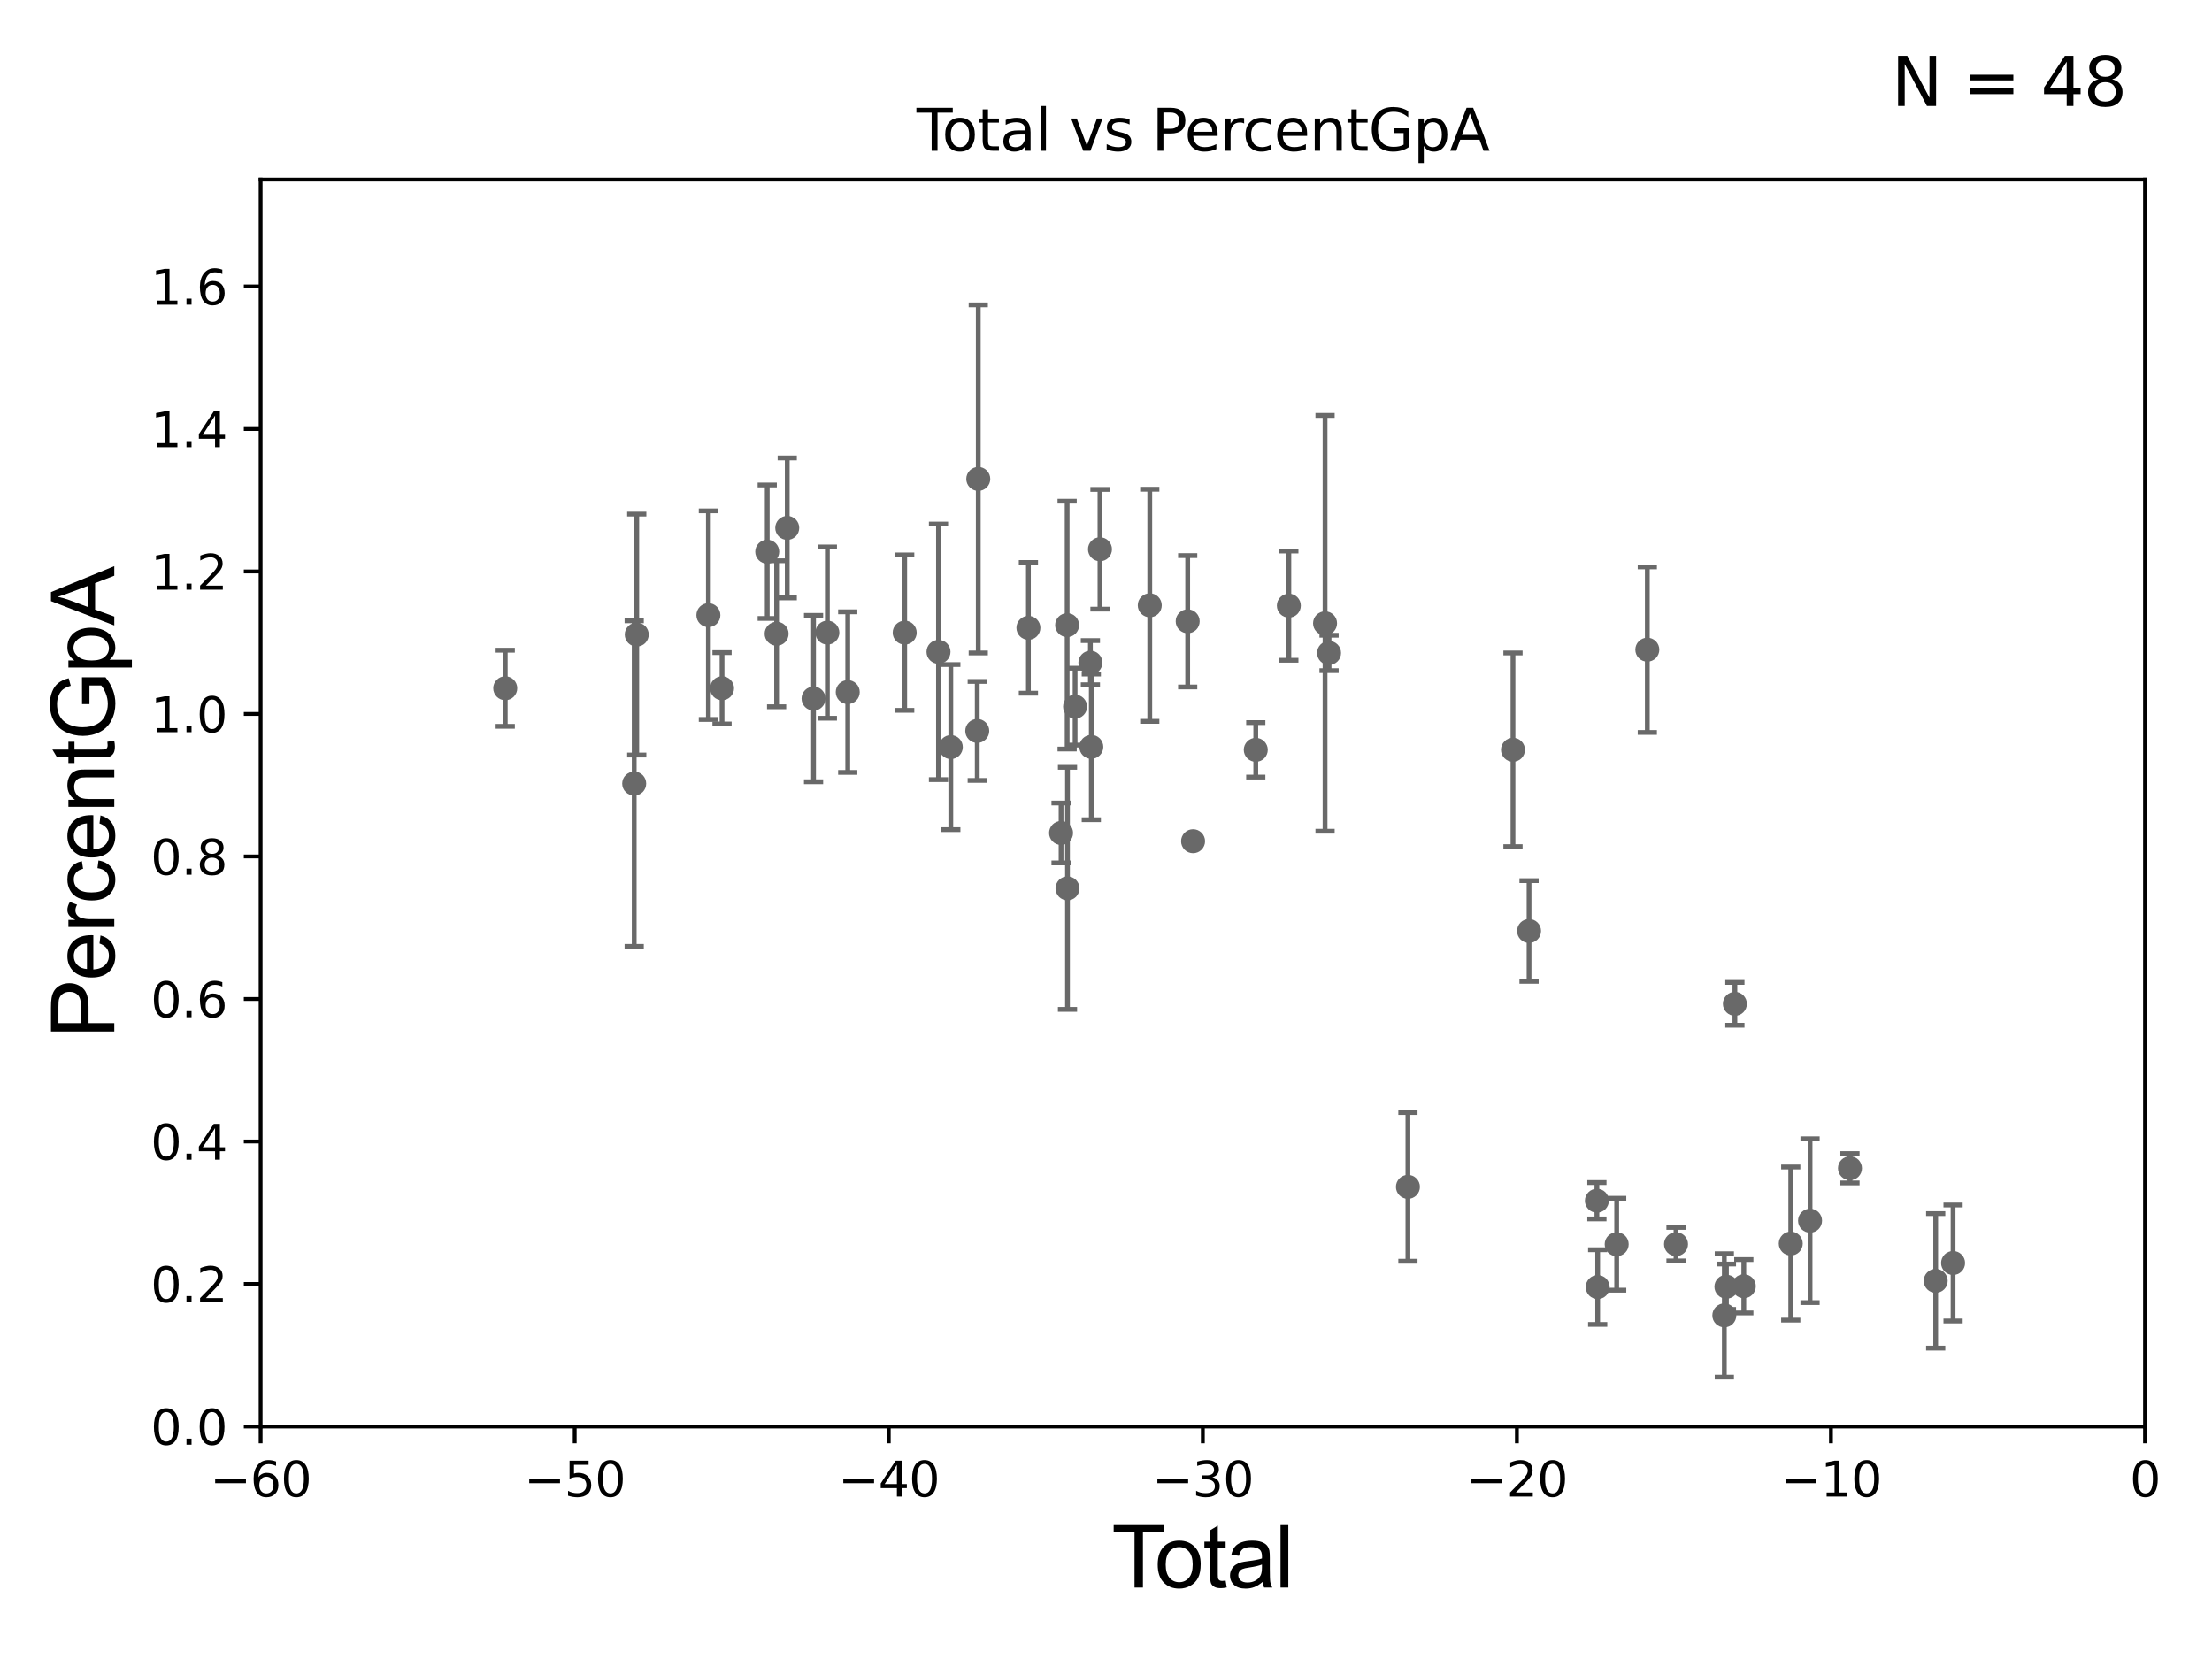 <?xml version="1.0" encoding="utf-8" standalone="no"?>
<!DOCTYPE svg PUBLIC "-//W3C//DTD SVG 1.1//EN"
  "http://www.w3.org/Graphics/SVG/1.1/DTD/svg11.dtd">
<svg xmlns:xlink="http://www.w3.org/1999/xlink" width="460.8pt" height="345.6pt" viewBox="0 0 460.8 345.6" xmlns="http://www.w3.org/2000/svg" version="1.1">
 <defs>
  <style type="text/css">*{stroke-linejoin: round; stroke-linecap: butt}</style>
 </defs>
 <g id="figure_1">
  <g id="patch_1">
   <path d="M 0 345.6 
L 460.8 345.6 
L 460.8 0 
L 0 0 
z
" style="fill: #ffffff"/>
  </g>
  <g id="axes_1">
   <g id="patch_2">
    <path d="M 54.29 297.16 
L 446.85 297.16 
L 446.85 37.411 
L 54.29 37.411 
z
" style="fill: #ffffff"/>
   </g>
   <g id="PathCollection_1">
    <defs>
     <path id="m95d13bc544" d="M 0 1.118 
C 0.297 1.118 0.581 1 0.791 0.791 
C 1 0.581 1.118 0.297 1.118 0 
C 1.118 -0.297 1 -0.581 0.791 -0.791 
C 0.581 -1 0.297 -1.118 0 -1.118 
C -0.297 -1.118 -0.581 -1 -0.791 -0.791 
C -1 -0.581 -1.118 -0.297 -1.118 0 
C -1.118 0.297 -1 0.581 -0.791 0.791 
C -0.581 1 -0.297 1.118 0 1.118 
z
" style="stroke: #696969"/>
    </defs>
    <g clip-path="url(#pd57f5a148b)">
     <use xlink:href="#m95d13bc544" x="105.248" y="143.379" style="fill: #696969; stroke: #696969"/>
     <use xlink:href="#m95d13bc544" x="248.537" y="175.238" style="fill: #696969; stroke: #696969"/>
     <use xlink:href="#m95d13bc544" x="261.6" y="156.205" style="fill: #696969; stroke: #696969"/>
     <use xlink:href="#m95d13bc544" x="268.489" y="126.165" style="fill: #696969; stroke: #696969"/>
     <use xlink:href="#m95d13bc544" x="276.033" y="129.845" style="fill: #696969; stroke: #696969"/>
     <use xlink:href="#m95d13bc544" x="276.868" y="136.023" style="fill: #696969; stroke: #696969"/>
     <use xlink:href="#m95d13bc544" x="293.296" y="247.249" style="fill: #696969; stroke: #696969"/>
     <use xlink:href="#m95d13bc544" x="315.183" y="156.194" style="fill: #696969; stroke: #696969"/>
     <use xlink:href="#m95d13bc544" x="318.53" y="193.938" style="fill: #696969; stroke: #696969"/>
     <use xlink:href="#m95d13bc544" x="332.664" y="250.135" style="fill: #696969; stroke: #696969"/>
     <use xlink:href="#m95d13bc544" x="247.416" y="129.427" style="fill: #696969; stroke: #696969"/>
     <use xlink:href="#m95d13bc544" x="332.826" y="268.127" style="fill: #696969; stroke: #696969"/>
     <use xlink:href="#m95d13bc544" x="343.166" y="135.341" style="fill: #696969; stroke: #696969"/>
     <use xlink:href="#m95d13bc544" x="349.144" y="259.187" style="fill: #696969; stroke: #696969"/>
     <use xlink:href="#m95d13bc544" x="359.21" y="274.025" style="fill: #696969; stroke: #696969"/>
     <use xlink:href="#m95d13bc544" x="359.647" y="268.053" style="fill: #696969; stroke: #696969"/>
     <use xlink:href="#m95d13bc544" x="361.409" y="209.115" style="fill: #696969; stroke: #696969"/>
     <use xlink:href="#m95d13bc544" x="363.269" y="267.951" style="fill: #696969; stroke: #696969"/>
     <use xlink:href="#m95d13bc544" x="373.048" y="259.058" style="fill: #696969; stroke: #696969"/>
     <use xlink:href="#m95d13bc544" x="377.068" y="254.293" style="fill: #696969; stroke: #696969"/>
     <use xlink:href="#m95d13bc544" x="385.383" y="243.366" style="fill: #696969; stroke: #696969"/>
     <use xlink:href="#m95d13bc544" x="336.786" y="259.199" style="fill: #696969; stroke: #696969"/>
     <use xlink:href="#m95d13bc544" x="239.517" y="126.093" style="fill: #696969; stroke: #696969"/>
     <use xlink:href="#m95d13bc544" x="229.144" y="114.422" style="fill: #696969; stroke: #696969"/>
     <use xlink:href="#m95d13bc544" x="227.34" y="155.588" style="fill: #696969; stroke: #696969"/>
     <use xlink:href="#m95d13bc544" x="132.114" y="163.235" style="fill: #696969; stroke: #696969"/>
     <use xlink:href="#m95d13bc544" x="132.646" y="132.192" style="fill: #696969; stroke: #696969"/>
     <use xlink:href="#m95d13bc544" x="147.57" y="128.148" style="fill: #696969; stroke: #696969"/>
     <use xlink:href="#m95d13bc544" x="150.414" y="143.381" style="fill: #696969; stroke: #696969"/>
     <use xlink:href="#m95d13bc544" x="159.828" y="114.931" style="fill: #696969; stroke: #696969"/>
     <use xlink:href="#m95d13bc544" x="161.782" y="132.023" style="fill: #696969; stroke: #696969"/>
     <use xlink:href="#m95d13bc544" x="163.995" y="109.972" style="fill: #696969; stroke: #696969"/>
     <use xlink:href="#m95d13bc544" x="169.478" y="145.526" style="fill: #696969; stroke: #696969"/>
     <use xlink:href="#m95d13bc544" x="172.356" y="131.784" style="fill: #696969; stroke: #696969"/>
     <use xlink:href="#m95d13bc544" x="176.599" y="144.177" style="fill: #696969; stroke: #696969"/>
     <use xlink:href="#m95d13bc544" x="188.465" y="131.79" style="fill: #696969; stroke: #696969"/>
     <use xlink:href="#m95d13bc544" x="195.506" y="135.793" style="fill: #696969; stroke: #696969"/>
     <use xlink:href="#m95d13bc544" x="198.07" y="155.633" style="fill: #696969; stroke: #696969"/>
     <use xlink:href="#m95d13bc544" x="203.577" y="152.266" style="fill: #696969; stroke: #696969"/>
     <use xlink:href="#m95d13bc544" x="203.79" y="99.765" style="fill: #696969; stroke: #696969"/>
     <use xlink:href="#m95d13bc544" x="214.237" y="130.79" style="fill: #696969; stroke: #696969"/>
     <use xlink:href="#m95d13bc544" x="221.04" y="173.521" style="fill: #696969; stroke: #696969"/>
     <use xlink:href="#m95d13bc544" x="222.304" y="130.224" style="fill: #696969; stroke: #696969"/>
     <use xlink:href="#m95d13bc544" x="222.379" y="185.062" style="fill: #696969; stroke: #696969"/>
     <use xlink:href="#m95d13bc544" x="223.959" y="147.21" style="fill: #696969; stroke: #696969"/>
     <use xlink:href="#m95d13bc544" x="227.151" y="138.048" style="fill: #696969; stroke: #696969"/>
     <use xlink:href="#m95d13bc544" x="403.242" y="266.829" style="fill: #696969; stroke: #696969"/>
     <use xlink:href="#m95d13bc544" x="406.862" y="263.108" style="fill: #696969; stroke: #696969"/>
    </g>
   </g>
   <g id="matplotlib.axis_1">
    <g id="xtick_1">
     <g id="line2d_1">
      <defs>
       <path id="m1e18b6e884" d="M 0 0 
L 0 3.5 
" style="stroke: #000000; stroke-width: 0.8"/>
      </defs>
      <g>
       <use xlink:href="#m1e18b6e884" x="54.29" y="297.16" style="stroke: #000000; stroke-width: 0.8"/>
      </g>
     </g>
     <g id="text_1">
      <!-- −60 -->
      <g transform="translate(43.738 311.758)scale(0.1 -0.1)">
       <defs>
        <path id="DejaVuSans-2212" d="M 678 2272 
L 4684 2272 
L 4684 1741 
L 678 1741 
L 678 2272 
z
" transform="scale(0.016)"/>
        <path id="DejaVuSans-36" d="M 2113 2584 
Q 1688 2584 1439 2293 
Q 1191 2003 1191 1497 
Q 1191 994 1439 701 
Q 1688 409 2113 409 
Q 2538 409 2786 701 
Q 3034 994 3034 1497 
Q 3034 2003 2786 2293 
Q 2538 2584 2113 2584 
z
M 3366 4563 
L 3366 3988 
Q 3128 4100 2886 4159 
Q 2644 4219 2406 4219 
Q 1781 4219 1451 3797 
Q 1122 3375 1075 2522 
Q 1259 2794 1537 2939 
Q 1816 3084 2150 3084 
Q 2853 3084 3261 2657 
Q 3669 2231 3669 1497 
Q 3669 778 3244 343 
Q 2819 -91 2113 -91 
Q 1303 -91 875 529 
Q 447 1150 447 2328 
Q 447 3434 972 4092 
Q 1497 4750 2381 4750 
Q 2619 4750 2861 4703 
Q 3103 4656 3366 4563 
z
" transform="scale(0.016)"/>
        <path id="DejaVuSans-30" d="M 2034 4250 
Q 1547 4250 1301 3770 
Q 1056 3291 1056 2328 
Q 1056 1369 1301 889 
Q 1547 409 2034 409 
Q 2525 409 2770 889 
Q 3016 1369 3016 2328 
Q 3016 3291 2770 3770 
Q 2525 4250 2034 4250 
z
M 2034 4750 
Q 2819 4750 3233 4129 
Q 3647 3509 3647 2328 
Q 3647 1150 3233 529 
Q 2819 -91 2034 -91 
Q 1250 -91 836 529 
Q 422 1150 422 2328 
Q 422 3509 836 4129 
Q 1250 4750 2034 4750 
z
" transform="scale(0.016)"/>
       </defs>
       <use xlink:href="#DejaVuSans-2212"/>
       <use xlink:href="#DejaVuSans-36" x="83.789"/>
       <use xlink:href="#DejaVuSans-30" x="147.412"/>
      </g>
     </g>
    </g>
    <g id="xtick_2">
     <g id="line2d_2">
      <g>
       <use xlink:href="#m1e18b6e884" x="119.717" y="297.16" style="stroke: #000000; stroke-width: 0.8"/>
      </g>
     </g>
     <g id="text_2">
      <!-- −50 -->
      <g transform="translate(109.164 311.758)scale(0.1 -0.1)">
       <defs>
        <path id="DejaVuSans-35" d="M 691 4666 
L 3169 4666 
L 3169 4134 
L 1269 4134 
L 1269 2991 
Q 1406 3038 1543 3061 
Q 1681 3084 1819 3084 
Q 2600 3084 3056 2656 
Q 3513 2228 3513 1497 
Q 3513 744 3044 326 
Q 2575 -91 1722 -91 
Q 1428 -91 1123 -41 
Q 819 9 494 109 
L 494 744 
Q 775 591 1075 516 
Q 1375 441 1709 441 
Q 2250 441 2565 725 
Q 2881 1009 2881 1497 
Q 2881 1984 2565 2268 
Q 2250 2553 1709 2553 
Q 1456 2553 1204 2497 
Q 953 2441 691 2322 
L 691 4666 
z
" transform="scale(0.016)"/>
       </defs>
       <use xlink:href="#DejaVuSans-2212"/>
       <use xlink:href="#DejaVuSans-35" x="83.789"/>
       <use xlink:href="#DejaVuSans-30" x="147.412"/>
      </g>
     </g>
    </g>
    <g id="xtick_3">
     <g id="line2d_3">
      <g>
       <use xlink:href="#m1e18b6e884" x="185.143" y="297.16" style="stroke: #000000; stroke-width: 0.8"/>
      </g>
     </g>
     <g id="text_3">
      <!-- −40 -->
      <g transform="translate(174.591 311.758)scale(0.1 -0.1)">
       <defs>
        <path id="DejaVuSans-34" d="M 2419 4116 
L 825 1625 
L 2419 1625 
L 2419 4116 
z
M 2253 4666 
L 3047 4666 
L 3047 1625 
L 3713 1625 
L 3713 1100 
L 3047 1100 
L 3047 0 
L 2419 0 
L 2419 1100 
L 313 1100 
L 313 1709 
L 2253 4666 
z
" transform="scale(0.016)"/>
       </defs>
       <use xlink:href="#DejaVuSans-2212"/>
       <use xlink:href="#DejaVuSans-34" x="83.789"/>
       <use xlink:href="#DejaVuSans-30" x="147.412"/>
      </g>
     </g>
    </g>
    <g id="xtick_4">
     <g id="line2d_4">
      <g>
       <use xlink:href="#m1e18b6e884" x="250.57" y="297.16" style="stroke: #000000; stroke-width: 0.8"/>
      </g>
     </g>
     <g id="text_4">
      <!-- −30 -->
      <g transform="translate(240.018 311.758)scale(0.1 -0.1)">
       <defs>
        <path id="DejaVuSans-33" d="M 2597 2516 
Q 3050 2419 3304 2112 
Q 3559 1806 3559 1356 
Q 3559 666 3084 287 
Q 2609 -91 1734 -91 
Q 1441 -91 1130 -33 
Q 819 25 488 141 
L 488 750 
Q 750 597 1062 519 
Q 1375 441 1716 441 
Q 2309 441 2620 675 
Q 2931 909 2931 1356 
Q 2931 1769 2642 2001 
Q 2353 2234 1838 2234 
L 1294 2234 
L 1294 2753 
L 1863 2753 
Q 2328 2753 2575 2939 
Q 2822 3125 2822 3475 
Q 2822 3834 2567 4026 
Q 2313 4219 1838 4219 
Q 1578 4219 1281 4162 
Q 984 4106 628 3988 
L 628 4550 
Q 988 4650 1302 4700 
Q 1616 4750 1894 4750 
Q 2613 4750 3031 4423 
Q 3450 4097 3450 3541 
Q 3450 3153 3228 2886 
Q 3006 2619 2597 2516 
z
" transform="scale(0.016)"/>
       </defs>
       <use xlink:href="#DejaVuSans-2212"/>
       <use xlink:href="#DejaVuSans-33" x="83.789"/>
       <use xlink:href="#DejaVuSans-30" x="147.412"/>
      </g>
     </g>
    </g>
    <g id="xtick_5">
     <g id="line2d_5">
      <g>
       <use xlink:href="#m1e18b6e884" x="315.997" y="297.16" style="stroke: #000000; stroke-width: 0.8"/>
      </g>
     </g>
     <g id="text_5">
      <!-- −20 -->
      <g transform="translate(305.444 311.758)scale(0.1 -0.1)">
       <defs>
        <path id="DejaVuSans-32" d="M 1228 531 
L 3431 531 
L 3431 0 
L 469 0 
L 469 531 
Q 828 903 1448 1529 
Q 2069 2156 2228 2338 
Q 2531 2678 2651 2914 
Q 2772 3150 2772 3378 
Q 2772 3750 2511 3984 
Q 2250 4219 1831 4219 
Q 1534 4219 1204 4116 
Q 875 4013 500 3803 
L 500 4441 
Q 881 4594 1212 4672 
Q 1544 4750 1819 4750 
Q 2544 4750 2975 4387 
Q 3406 4025 3406 3419 
Q 3406 3131 3298 2873 
Q 3191 2616 2906 2266 
Q 2828 2175 2409 1742 
Q 1991 1309 1228 531 
z
" transform="scale(0.016)"/>
       </defs>
       <use xlink:href="#DejaVuSans-2212"/>
       <use xlink:href="#DejaVuSans-32" x="83.789"/>
       <use xlink:href="#DejaVuSans-30" x="147.412"/>
      </g>
     </g>
    </g>
    <g id="xtick_6">
     <g id="line2d_6">
      <g>
       <use xlink:href="#m1e18b6e884" x="381.423" y="297.16" style="stroke: #000000; stroke-width: 0.8"/>
      </g>
     </g>
     <g id="text_6">
      <!-- −10 -->
      <g transform="translate(370.871 311.758)scale(0.1 -0.1)">
       <defs>
        <path id="DejaVuSans-31" d="M 794 531 
L 1825 531 
L 1825 4091 
L 703 3866 
L 703 4441 
L 1819 4666 
L 2450 4666 
L 2450 531 
L 3481 531 
L 3481 0 
L 794 0 
L 794 531 
z
" transform="scale(0.016)"/>
       </defs>
       <use xlink:href="#DejaVuSans-2212"/>
       <use xlink:href="#DejaVuSans-31" x="83.789"/>
       <use xlink:href="#DejaVuSans-30" x="147.412"/>
      </g>
     </g>
    </g>
    <g id="xtick_7">
     <g id="line2d_7">
      <g>
       <use xlink:href="#m1e18b6e884" x="446.85" y="297.16" style="stroke: #000000; stroke-width: 0.8"/>
      </g>
     </g>
     <g id="text_7">
      <!-- 0 -->
      <g transform="translate(443.669 311.758)scale(0.1 -0.1)">
       <use xlink:href="#DejaVuSans-30"/>
      </g>
     </g>
    </g>
    <g id="text_8">
     <!-- Total -->
     <g transform="translate(231.565 330.722)scale(0.18 -0.18)">
      <defs>
       <path id="ArialMT-54" d="M 1659 0 
L 1659 4041 
L 150 4041 
L 150 4581 
L 3781 4581 
L 3781 4041 
L 2266 4041 
L 2266 0 
L 1659 0 
z
" transform="scale(0.016)"/>
       <path id="ArialMT-6f" d="M 213 1659 
Q 213 2581 725 3025 
Q 1153 3394 1769 3394 
Q 2453 3394 2887 2945 
Q 3322 2497 3322 1706 
Q 3322 1066 3130 698 
Q 2938 331 2570 128 
Q 2203 -75 1769 -75 
Q 1072 -75 642 372 
Q 213 819 213 1659 
z
M 791 1659 
Q 791 1022 1069 705 
Q 1347 388 1769 388 
Q 2188 388 2466 706 
Q 2744 1025 2744 1678 
Q 2744 2294 2464 2611 
Q 2184 2928 1769 2928 
Q 1347 2928 1069 2612 
Q 791 2297 791 1659 
z
" transform="scale(0.016)"/>
       <path id="ArialMT-74" d="M 1650 503 
L 1731 6 
Q 1494 -44 1306 -44 
Q 1000 -44 831 53 
Q 663 150 594 308 
Q 525 466 525 972 
L 525 2881 
L 113 2881 
L 113 3319 
L 525 3319 
L 525 4141 
L 1084 4478 
L 1084 3319 
L 1650 3319 
L 1650 2881 
L 1084 2881 
L 1084 941 
Q 1084 700 1114 631 
Q 1144 563 1211 522 
Q 1278 481 1403 481 
Q 1497 481 1650 503 
z
" transform="scale(0.016)"/>
       <path id="ArialMT-61" d="M 2588 409 
Q 2275 144 1986 34 
Q 1697 -75 1366 -75 
Q 819 -75 525 192 
Q 231 459 231 875 
Q 231 1119 342 1320 
Q 453 1522 633 1644 
Q 813 1766 1038 1828 
Q 1203 1872 1538 1913 
Q 2219 1994 2541 2106 
Q 2544 2222 2544 2253 
Q 2544 2597 2384 2738 
Q 2169 2928 1744 2928 
Q 1347 2928 1158 2789 
Q 969 2650 878 2297 
L 328 2372 
Q 403 2725 575 2942 
Q 747 3159 1072 3276 
Q 1397 3394 1825 3394 
Q 2250 3394 2515 3294 
Q 2781 3194 2906 3042 
Q 3031 2891 3081 2659 
Q 3109 2516 3109 2141 
L 3109 1391 
Q 3109 606 3145 398 
Q 3181 191 3288 0 
L 2700 0 
Q 2613 175 2588 409 
z
M 2541 1666 
Q 2234 1541 1622 1453 
Q 1275 1403 1131 1340 
Q 988 1278 909 1158 
Q 831 1038 831 891 
Q 831 666 1001 516 
Q 1172 366 1500 366 
Q 1825 366 2078 508 
Q 2331 650 2450 897 
Q 2541 1088 2541 1459 
L 2541 1666 
z
" transform="scale(0.016)"/>
       <path id="ArialMT-6c" d="M 409 0 
L 409 4581 
L 972 4581 
L 972 0 
L 409 0 
z
" transform="scale(0.016)"/>
      </defs>
      <use xlink:href="#ArialMT-54"/>
      <use xlink:href="#ArialMT-6f" x="49.959"/>
      <use xlink:href="#ArialMT-74" x="105.574"/>
      <use xlink:href="#ArialMT-61" x="133.357"/>
      <use xlink:href="#ArialMT-6c" x="188.973"/>
     </g>
    </g>
   </g>
   <g id="matplotlib.axis_2">
    <g id="ytick_1">
     <g id="line2d_8">
      <defs>
       <path id="m4c4ffa215e" d="M 0 0 
L -3.5 0 
" style="stroke: #000000; stroke-width: 0.8"/>
      </defs>
      <g>
       <use xlink:href="#m4c4ffa215e" x="54.29" y="297.16" style="stroke: #000000; stroke-width: 0.8"/>
      </g>
     </g>
     <g id="text_9">
      <!-- 0.0 -->
      <g transform="translate(31.387 300.959)scale(0.1 -0.1)">
       <defs>
        <path id="DejaVuSans-2e" d="M 684 794 
L 1344 794 
L 1344 0 
L 684 0 
L 684 794 
z
" transform="scale(0.016)"/>
       </defs>
       <use xlink:href="#DejaVuSans-30"/>
       <use xlink:href="#DejaVuSans-2e" x="63.623"/>
       <use xlink:href="#DejaVuSans-30" x="95.41"/>
      </g>
     </g>
    </g>
    <g id="ytick_2">
     <g id="line2d_9">
      <g>
       <use xlink:href="#m4c4ffa215e" x="54.29" y="267.474" style="stroke: #000000; stroke-width: 0.8"/>
      </g>
     </g>
     <g id="text_10">
      <!-- 0.2 -->
      <g transform="translate(31.387 271.274)scale(0.1 -0.1)">
       <use xlink:href="#DejaVuSans-30"/>
       <use xlink:href="#DejaVuSans-2e" x="63.623"/>
       <use xlink:href="#DejaVuSans-32" x="95.41"/>
      </g>
     </g>
    </g>
    <g id="ytick_3">
     <g id="line2d_10">
      <g>
       <use xlink:href="#m4c4ffa215e" x="54.29" y="237.789" style="stroke: #000000; stroke-width: 0.8"/>
      </g>
     </g>
     <g id="text_11">
      <!-- 0.4 -->
      <g transform="translate(31.387 241.588)scale(0.1 -0.1)">
       <use xlink:href="#DejaVuSans-30"/>
       <use xlink:href="#DejaVuSans-2e" x="63.623"/>
       <use xlink:href="#DejaVuSans-34" x="95.41"/>
      </g>
     </g>
    </g>
    <g id="ytick_4">
     <g id="line2d_11">
      <g>
       <use xlink:href="#m4c4ffa215e" x="54.29" y="208.103" style="stroke: #000000; stroke-width: 0.8"/>
      </g>
     </g>
     <g id="text_12">
      <!-- 0.6 -->
      <g transform="translate(31.387 211.902)scale(0.1 -0.1)">
       <use xlink:href="#DejaVuSans-30"/>
       <use xlink:href="#DejaVuSans-2e" x="63.623"/>
       <use xlink:href="#DejaVuSans-36" x="95.41"/>
      </g>
     </g>
    </g>
    <g id="ytick_5">
     <g id="line2d_12">
      <g>
       <use xlink:href="#m4c4ffa215e" x="54.29" y="178.418" style="stroke: #000000; stroke-width: 0.8"/>
      </g>
     </g>
     <g id="text_13">
      <!-- 0.8 -->
      <g transform="translate(31.387 182.217)scale(0.1 -0.1)">
       <defs>
        <path id="DejaVuSans-38" d="M 2034 2216 
Q 1584 2216 1326 1975 
Q 1069 1734 1069 1313 
Q 1069 891 1326 650 
Q 1584 409 2034 409 
Q 2484 409 2743 651 
Q 3003 894 3003 1313 
Q 3003 1734 2745 1975 
Q 2488 2216 2034 2216 
z
M 1403 2484 
Q 997 2584 770 2862 
Q 544 3141 544 3541 
Q 544 4100 942 4425 
Q 1341 4750 2034 4750 
Q 2731 4750 3128 4425 
Q 3525 4100 3525 3541 
Q 3525 3141 3298 2862 
Q 3072 2584 2669 2484 
Q 3125 2378 3379 2068 
Q 3634 1759 3634 1313 
Q 3634 634 3220 271 
Q 2806 -91 2034 -91 
Q 1263 -91 848 271 
Q 434 634 434 1313 
Q 434 1759 690 2068 
Q 947 2378 1403 2484 
z
M 1172 3481 
Q 1172 3119 1398 2916 
Q 1625 2713 2034 2713 
Q 2441 2713 2670 2916 
Q 2900 3119 2900 3481 
Q 2900 3844 2670 4047 
Q 2441 4250 2034 4250 
Q 1625 4250 1398 4047 
Q 1172 3844 1172 3481 
z
" transform="scale(0.016)"/>
       </defs>
       <use xlink:href="#DejaVuSans-30"/>
       <use xlink:href="#DejaVuSans-2e" x="63.623"/>
       <use xlink:href="#DejaVuSans-38" x="95.41"/>
      </g>
     </g>
    </g>
    <g id="ytick_6">
     <g id="line2d_13">
      <g>
       <use xlink:href="#m4c4ffa215e" x="54.29" y="148.732" style="stroke: #000000; stroke-width: 0.8"/>
      </g>
     </g>
     <g id="text_14">
      <!-- 1.0 -->
      <g transform="translate(31.387 152.531)scale(0.1 -0.1)">
       <use xlink:href="#DejaVuSans-31"/>
       <use xlink:href="#DejaVuSans-2e" x="63.623"/>
       <use xlink:href="#DejaVuSans-30" x="95.41"/>
      </g>
     </g>
    </g>
    <g id="ytick_7">
     <g id="line2d_14">
      <g>
       <use xlink:href="#m4c4ffa215e" x="54.29" y="119.047" style="stroke: #000000; stroke-width: 0.8"/>
      </g>
     </g>
     <g id="text_15">
      <!-- 1.2 -->
      <g transform="translate(31.387 122.846)scale(0.1 -0.1)">
       <use xlink:href="#DejaVuSans-31"/>
       <use xlink:href="#DejaVuSans-2e" x="63.623"/>
       <use xlink:href="#DejaVuSans-32" x="95.41"/>
      </g>
     </g>
    </g>
    <g id="ytick_8">
     <g id="line2d_15">
      <g>
       <use xlink:href="#m4c4ffa215e" x="54.29" y="89.361" style="stroke: #000000; stroke-width: 0.8"/>
      </g>
     </g>
     <g id="text_16">
      <!-- 1.4 -->
      <g transform="translate(31.387 93.16)scale(0.1 -0.1)">
       <use xlink:href="#DejaVuSans-31"/>
       <use xlink:href="#DejaVuSans-2e" x="63.623"/>
       <use xlink:href="#DejaVuSans-34" x="95.41"/>
      </g>
     </g>
    </g>
    <g id="ytick_9">
     <g id="line2d_16">
      <g>
       <use xlink:href="#m4c4ffa215e" x="54.29" y="59.675" style="stroke: #000000; stroke-width: 0.8"/>
      </g>
     </g>
     <g id="text_17">
      <!-- 1.6 -->
      <g transform="translate(31.387 63.475)scale(0.1 -0.1)">
       <use xlink:href="#DejaVuSans-31"/>
       <use xlink:href="#DejaVuSans-2e" x="63.623"/>
       <use xlink:href="#DejaVuSans-36" x="95.41"/>
      </g>
     </g>
    </g>
    <g id="text_18">
     <!-- PercentGpA -->
     <g transform="translate(23.809 216.309)rotate(-90)scale(0.18 -0.18)">
      <defs>
       <path id="ArialMT-50" d="M 494 0 
L 494 4581 
L 2222 4581 
Q 2678 4581 2919 4538 
Q 3256 4481 3484 4323 
Q 3713 4166 3852 3881 
Q 3991 3597 3991 3256 
Q 3991 2672 3619 2267 
Q 3247 1863 2275 1863 
L 1100 1863 
L 1100 0 
L 494 0 
z
M 1100 2403 
L 2284 2403 
Q 2872 2403 3119 2622 
Q 3366 2841 3366 3238 
Q 3366 3525 3220 3729 
Q 3075 3934 2838 4000 
Q 2684 4041 2272 4041 
L 1100 4041 
L 1100 2403 
z
" transform="scale(0.016)"/>
       <path id="ArialMT-65" d="M 2694 1069 
L 3275 997 
Q 3138 488 2766 206 
Q 2394 -75 1816 -75 
Q 1088 -75 661 373 
Q 234 822 234 1631 
Q 234 2469 665 2931 
Q 1097 3394 1784 3394 
Q 2450 3394 2872 2941 
Q 3294 2488 3294 1666 
Q 3294 1616 3291 1516 
L 816 1516 
Q 847 969 1125 678 
Q 1403 388 1819 388 
Q 2128 388 2347 550 
Q 2566 713 2694 1069 
z
M 847 1978 
L 2700 1978 
Q 2663 2397 2488 2606 
Q 2219 2931 1791 2931 
Q 1403 2931 1139 2672 
Q 875 2413 847 1978 
z
" transform="scale(0.016)"/>
       <path id="ArialMT-72" d="M 416 0 
L 416 3319 
L 922 3319 
L 922 2816 
Q 1116 3169 1280 3281 
Q 1444 3394 1641 3394 
Q 1925 3394 2219 3213 
L 2025 2691 
Q 1819 2813 1613 2813 
Q 1428 2813 1281 2702 
Q 1134 2591 1072 2394 
Q 978 2094 978 1738 
L 978 0 
L 416 0 
z
" transform="scale(0.016)"/>
       <path id="ArialMT-63" d="M 2588 1216 
L 3141 1144 
Q 3050 572 2676 248 
Q 2303 -75 1759 -75 
Q 1078 -75 664 370 
Q 250 816 250 1647 
Q 250 2184 428 2587 
Q 606 2991 970 3192 
Q 1334 3394 1763 3394 
Q 2303 3394 2647 3120 
Q 2991 2847 3088 2344 
L 2541 2259 
Q 2463 2594 2264 2762 
Q 2066 2931 1784 2931 
Q 1359 2931 1093 2626 
Q 828 2322 828 1663 
Q 828 994 1084 691 
Q 1341 388 1753 388 
Q 2084 388 2306 591 
Q 2528 794 2588 1216 
z
" transform="scale(0.016)"/>
       <path id="ArialMT-6e" d="M 422 0 
L 422 3319 
L 928 3319 
L 928 2847 
Q 1294 3394 1984 3394 
Q 2284 3394 2536 3286 
Q 2788 3178 2913 3003 
Q 3038 2828 3088 2588 
Q 3119 2431 3119 2041 
L 3119 0 
L 2556 0 
L 2556 2019 
Q 2556 2363 2490 2533 
Q 2425 2703 2258 2804 
Q 2091 2906 1866 2906 
Q 1506 2906 1245 2678 
Q 984 2450 984 1813 
L 984 0 
L 422 0 
z
" transform="scale(0.016)"/>
       <path id="ArialMT-47" d="M 2638 1797 
L 2638 2334 
L 4578 2338 
L 4578 638 
Q 4131 281 3656 101 
Q 3181 -78 2681 -78 
Q 2006 -78 1454 211 
Q 903 500 622 1047 
Q 341 1594 341 2269 
Q 341 2938 620 3517 
Q 900 4097 1425 4378 
Q 1950 4659 2634 4659 
Q 3131 4659 3532 4498 
Q 3934 4338 4162 4050 
Q 4391 3763 4509 3300 
L 3963 3150 
Q 3859 3500 3706 3700 
Q 3553 3900 3268 4020 
Q 2984 4141 2638 4141 
Q 2222 4141 1919 4014 
Q 1616 3888 1430 3681 
Q 1244 3475 1141 3228 
Q 966 2803 966 2306 
Q 966 1694 1177 1281 
Q 1388 869 1791 669 
Q 2194 469 2647 469 
Q 3041 469 3416 620 
Q 3791 772 3984 944 
L 3984 1797 
L 2638 1797 
z
" transform="scale(0.016)"/>
       <path id="ArialMT-70" d="M 422 -1272 
L 422 3319 
L 934 3319 
L 934 2888 
Q 1116 3141 1344 3267 
Q 1572 3394 1897 3394 
Q 2322 3394 2647 3175 
Q 2972 2956 3137 2557 
Q 3303 2159 3303 1684 
Q 3303 1175 3120 767 
Q 2938 359 2589 142 
Q 2241 -75 1856 -75 
Q 1575 -75 1351 44 
Q 1128 163 984 344 
L 984 -1272 
L 422 -1272 
z
M 931 1641 
Q 931 1000 1190 694 
Q 1450 388 1819 388 
Q 2194 388 2461 705 
Q 2728 1022 2728 1688 
Q 2728 2322 2467 2637 
Q 2206 2953 1844 2953 
Q 1484 2953 1207 2617 
Q 931 2281 931 1641 
z
" transform="scale(0.016)"/>
       <path id="ArialMT-41" d="M -9 0 
L 1750 4581 
L 2403 4581 
L 4278 0 
L 3588 0 
L 3053 1388 
L 1138 1388 
L 634 0 
L -9 0 
z
M 1313 1881 
L 2866 1881 
L 2388 3150 
Q 2169 3728 2063 4100 
Q 1975 3659 1816 3225 
L 1313 1881 
z
" transform="scale(0.016)"/>
      </defs>
      <use xlink:href="#ArialMT-50"/>
      <use xlink:href="#ArialMT-65" x="66.699"/>
      <use xlink:href="#ArialMT-72" x="122.314"/>
      <use xlink:href="#ArialMT-63" x="155.615"/>
      <use xlink:href="#ArialMT-65" x="205.615"/>
      <use xlink:href="#ArialMT-6e" x="261.23"/>
      <use xlink:href="#ArialMT-74" x="316.846"/>
      <use xlink:href="#ArialMT-47" x="344.629"/>
      <use xlink:href="#ArialMT-70" x="422.412"/>
      <use xlink:href="#ArialMT-41" x="478.027"/>
     </g>
    </g>
   </g>
   <g id="LineCollection_1">
    <path d="M 105.248 151.307 
L 105.248 135.451 
" clip-path="url(#pd57f5a148b)" style="fill: none; stroke: #696969"/>
    <path d="M 248.537 175.754 
L 248.537 174.721 
" clip-path="url(#pd57f5a148b)" style="fill: none; stroke: #696969"/>
    <path d="M 261.6 161.88 
L 261.6 150.531 
" clip-path="url(#pd57f5a148b)" style="fill: none; stroke: #696969"/>
    <path d="M 268.489 137.548 
L 268.489 114.781 
" clip-path="url(#pd57f5a148b)" style="fill: none; stroke: #696969"/>
    <path d="M 276.033 173.156 
L 276.033 86.534 
" clip-path="url(#pd57f5a148b)" style="fill: none; stroke: #696969"/>
    <path d="M 276.868 139.711 
L 276.868 132.335 
" clip-path="url(#pd57f5a148b)" style="fill: none; stroke: #696969"/>
    <path d="M 293.296 262.744 
L 293.296 231.753 
" clip-path="url(#pd57f5a148b)" style="fill: none; stroke: #696969"/>
    <path d="M 315.183 176.368 
L 315.183 136.02 
" clip-path="url(#pd57f5a148b)" style="fill: none; stroke: #696969"/>
    <path d="M 318.53 204.425 
L 318.53 183.452 
" clip-path="url(#pd57f5a148b)" style="fill: none; stroke: #696969"/>
    <path d="M 332.664 253.922 
L 332.664 246.348 
" clip-path="url(#pd57f5a148b)" style="fill: none; stroke: #696969"/>
    <path d="M 247.416 143.114 
L 247.416 115.739 
" clip-path="url(#pd57f5a148b)" style="fill: none; stroke: #696969"/>
    <path d="M 332.826 275.908 
L 332.826 260.346 
" clip-path="url(#pd57f5a148b)" style="fill: none; stroke: #696969"/>
    <path d="M 343.166 152.589 
L 343.166 118.093 
" clip-path="url(#pd57f5a148b)" style="fill: none; stroke: #696969"/>
    <path d="M 349.144 262.68 
L 349.144 255.694 
" clip-path="url(#pd57f5a148b)" style="fill: none; stroke: #696969"/>
    <path d="M 359.21 286.88 
L 359.21 261.171 
" clip-path="url(#pd57f5a148b)" style="fill: none; stroke: #696969"/>
    <path d="M 359.647 272.778 
L 359.647 263.328 
" clip-path="url(#pd57f5a148b)" style="fill: none; stroke: #696969"/>
    <path d="M 361.409 213.579 
L 361.409 204.65 
" clip-path="url(#pd57f5a148b)" style="fill: none; stroke: #696969"/>
    <path d="M 363.269 273.513 
L 363.269 262.389 
" clip-path="url(#pd57f5a148b)" style="fill: none; stroke: #696969"/>
    <path d="M 373.048 275.011 
L 373.048 243.105 
" clip-path="url(#pd57f5a148b)" style="fill: none; stroke: #696969"/>
    <path d="M 377.068 271.362 
L 377.068 237.224 
" clip-path="url(#pd57f5a148b)" style="fill: none; stroke: #696969"/>
    <path d="M 385.383 246.426 
L 385.383 240.307 
" clip-path="url(#pd57f5a148b)" style="fill: none; stroke: #696969"/>
    <path d="M 336.786 268.774 
L 336.786 249.625 
" clip-path="url(#pd57f5a148b)" style="fill: none; stroke: #696969"/>
    <path d="M 239.517 150.271 
L 239.517 101.915 
" clip-path="url(#pd57f5a148b)" style="fill: none; stroke: #696969"/>
    <path d="M 229.144 126.892 
L 229.144 101.952 
" clip-path="url(#pd57f5a148b)" style="fill: none; stroke: #696969"/>
    <path d="M 227.34 170.757 
L 227.34 140.42 
" clip-path="url(#pd57f5a148b)" style="fill: none; stroke: #696969"/>
    <path d="M 132.114 197.15 
L 132.114 129.319 
" clip-path="url(#pd57f5a148b)" style="fill: none; stroke: #696969"/>
    <path d="M 132.646 157.286 
L 132.646 107.097 
" clip-path="url(#pd57f5a148b)" style="fill: none; stroke: #696969"/>
    <path d="M 147.57 149.875 
L 147.57 106.421 
" clip-path="url(#pd57f5a148b)" style="fill: none; stroke: #696969"/>
    <path d="M 150.414 150.815 
L 150.414 135.946 
" clip-path="url(#pd57f5a148b)" style="fill: none; stroke: #696969"/>
    <path d="M 159.828 128.833 
L 159.828 101.029 
" clip-path="url(#pd57f5a148b)" style="fill: none; stroke: #696969"/>
    <path d="M 161.782 147.234 
L 161.782 116.812 
" clip-path="url(#pd57f5a148b)" style="fill: none; stroke: #696969"/>
    <path d="M 163.995 124.553 
L 163.995 95.392 
" clip-path="url(#pd57f5a148b)" style="fill: none; stroke: #696969"/>
    <path d="M 169.478 162.854 
L 169.478 128.198 
" clip-path="url(#pd57f5a148b)" style="fill: none; stroke: #696969"/>
    <path d="M 172.356 149.626 
L 172.356 113.942 
" clip-path="url(#pd57f5a148b)" style="fill: none; stroke: #696969"/>
    <path d="M 176.599 160.901 
L 176.599 127.453 
" clip-path="url(#pd57f5a148b)" style="fill: none; stroke: #696969"/>
    <path d="M 188.465 147.978 
L 188.465 115.602 
" clip-path="url(#pd57f5a148b)" style="fill: none; stroke: #696969"/>
    <path d="M 195.506 162.411 
L 195.506 109.175 
" clip-path="url(#pd57f5a148b)" style="fill: none; stroke: #696969"/>
    <path d="M 198.07 172.826 
L 198.07 138.441 
" clip-path="url(#pd57f5a148b)" style="fill: none; stroke: #696969"/>
    <path d="M 203.577 162.575 
L 203.577 141.957 
" clip-path="url(#pd57f5a148b)" style="fill: none; stroke: #696969"/>
    <path d="M 203.79 136.021 
L 203.79 63.509 
" clip-path="url(#pd57f5a148b)" style="fill: none; stroke: #696969"/>
    <path d="M 214.237 144.41 
L 214.237 117.171 
" clip-path="url(#pd57f5a148b)" style="fill: none; stroke: #696969"/>
    <path d="M 221.04 179.763 
L 221.04 167.279 
" clip-path="url(#pd57f5a148b)" style="fill: none; stroke: #696969"/>
    <path d="M 222.304 156.04 
L 222.304 104.408 
" clip-path="url(#pd57f5a148b)" style="fill: none; stroke: #696969"/>
    <path d="M 222.379 210.272 
L 222.379 159.852 
" clip-path="url(#pd57f5a148b)" style="fill: none; stroke: #696969"/>
    <path d="M 223.959 155.216 
L 223.959 139.204 
" clip-path="url(#pd57f5a148b)" style="fill: none; stroke: #696969"/>
    <path d="M 227.151 142.649 
L 227.151 133.446 
" clip-path="url(#pd57f5a148b)" style="fill: none; stroke: #696969"/>
    <path d="M 403.242 280.84 
L 403.242 252.817 
" clip-path="url(#pd57f5a148b)" style="fill: none; stroke: #696969"/>
    <path d="M 406.862 275.19 
L 406.862 251.025 
" clip-path="url(#pd57f5a148b)" style="fill: none; stroke: #696969"/>
   </g>
   <g id="line2d_17">
    <defs>
     <path id="m6300fbf1c4" d="M 2 0 
L -2 -0 
" style="stroke: #696969"/>
    </defs>
    <g clip-path="url(#pd57f5a148b)">
     <use xlink:href="#m6300fbf1c4" x="105.248" y="151.307" style="fill: #696969; stroke: #696969"/>
     <use xlink:href="#m6300fbf1c4" x="248.537" y="175.754" style="fill: #696969; stroke: #696969"/>
     <use xlink:href="#m6300fbf1c4" x="261.6" y="161.88" style="fill: #696969; stroke: #696969"/>
     <use xlink:href="#m6300fbf1c4" x="268.489" y="137.548" style="fill: #696969; stroke: #696969"/>
     <use xlink:href="#m6300fbf1c4" x="276.033" y="173.156" style="fill: #696969; stroke: #696969"/>
     <use xlink:href="#m6300fbf1c4" x="276.868" y="139.711" style="fill: #696969; stroke: #696969"/>
     <use xlink:href="#m6300fbf1c4" x="293.296" y="262.744" style="fill: #696969; stroke: #696969"/>
     <use xlink:href="#m6300fbf1c4" x="315.183" y="176.368" style="fill: #696969; stroke: #696969"/>
     <use xlink:href="#m6300fbf1c4" x="318.53" y="204.425" style="fill: #696969; stroke: #696969"/>
     <use xlink:href="#m6300fbf1c4" x="332.664" y="253.922" style="fill: #696969; stroke: #696969"/>
     <use xlink:href="#m6300fbf1c4" x="247.416" y="143.114" style="fill: #696969; stroke: #696969"/>
     <use xlink:href="#m6300fbf1c4" x="332.826" y="275.908" style="fill: #696969; stroke: #696969"/>
     <use xlink:href="#m6300fbf1c4" x="343.166" y="152.589" style="fill: #696969; stroke: #696969"/>
     <use xlink:href="#m6300fbf1c4" x="349.144" y="262.68" style="fill: #696969; stroke: #696969"/>
     <use xlink:href="#m6300fbf1c4" x="359.21" y="286.88" style="fill: #696969; stroke: #696969"/>
     <use xlink:href="#m6300fbf1c4" x="359.647" y="272.778" style="fill: #696969; stroke: #696969"/>
     <use xlink:href="#m6300fbf1c4" x="361.409" y="213.579" style="fill: #696969; stroke: #696969"/>
     <use xlink:href="#m6300fbf1c4" x="363.269" y="273.513" style="fill: #696969; stroke: #696969"/>
     <use xlink:href="#m6300fbf1c4" x="373.048" y="275.011" style="fill: #696969; stroke: #696969"/>
     <use xlink:href="#m6300fbf1c4" x="377.068" y="271.362" style="fill: #696969; stroke: #696969"/>
     <use xlink:href="#m6300fbf1c4" x="385.383" y="246.426" style="fill: #696969; stroke: #696969"/>
     <use xlink:href="#m6300fbf1c4" x="336.786" y="268.774" style="fill: #696969; stroke: #696969"/>
     <use xlink:href="#m6300fbf1c4" x="239.517" y="150.271" style="fill: #696969; stroke: #696969"/>
     <use xlink:href="#m6300fbf1c4" x="229.144" y="126.892" style="fill: #696969; stroke: #696969"/>
     <use xlink:href="#m6300fbf1c4" x="227.34" y="170.757" style="fill: #696969; stroke: #696969"/>
     <use xlink:href="#m6300fbf1c4" x="132.114" y="197.15" style="fill: #696969; stroke: #696969"/>
     <use xlink:href="#m6300fbf1c4" x="132.646" y="157.286" style="fill: #696969; stroke: #696969"/>
     <use xlink:href="#m6300fbf1c4" x="147.57" y="149.875" style="fill: #696969; stroke: #696969"/>
     <use xlink:href="#m6300fbf1c4" x="150.414" y="150.815" style="fill: #696969; stroke: #696969"/>
     <use xlink:href="#m6300fbf1c4" x="159.828" y="128.833" style="fill: #696969; stroke: #696969"/>
     <use xlink:href="#m6300fbf1c4" x="161.782" y="147.234" style="fill: #696969; stroke: #696969"/>
     <use xlink:href="#m6300fbf1c4" x="163.995" y="124.553" style="fill: #696969; stroke: #696969"/>
     <use xlink:href="#m6300fbf1c4" x="169.478" y="162.854" style="fill: #696969; stroke: #696969"/>
     <use xlink:href="#m6300fbf1c4" x="172.356" y="149.626" style="fill: #696969; stroke: #696969"/>
     <use xlink:href="#m6300fbf1c4" x="176.599" y="160.901" style="fill: #696969; stroke: #696969"/>
     <use xlink:href="#m6300fbf1c4" x="188.465" y="147.978" style="fill: #696969; stroke: #696969"/>
     <use xlink:href="#m6300fbf1c4" x="195.506" y="162.411" style="fill: #696969; stroke: #696969"/>
     <use xlink:href="#m6300fbf1c4" x="198.07" y="172.826" style="fill: #696969; stroke: #696969"/>
     <use xlink:href="#m6300fbf1c4" x="203.577" y="162.575" style="fill: #696969; stroke: #696969"/>
     <use xlink:href="#m6300fbf1c4" x="203.79" y="136.021" style="fill: #696969; stroke: #696969"/>
     <use xlink:href="#m6300fbf1c4" x="214.237" y="144.41" style="fill: #696969; stroke: #696969"/>
     <use xlink:href="#m6300fbf1c4" x="221.04" y="179.763" style="fill: #696969; stroke: #696969"/>
     <use xlink:href="#m6300fbf1c4" x="222.304" y="156.04" style="fill: #696969; stroke: #696969"/>
     <use xlink:href="#m6300fbf1c4" x="222.379" y="210.272" style="fill: #696969; stroke: #696969"/>
     <use xlink:href="#m6300fbf1c4" x="223.959" y="155.216" style="fill: #696969; stroke: #696969"/>
     <use xlink:href="#m6300fbf1c4" x="227.151" y="142.649" style="fill: #696969; stroke: #696969"/>
     <use xlink:href="#m6300fbf1c4" x="403.242" y="280.84" style="fill: #696969; stroke: #696969"/>
     <use xlink:href="#m6300fbf1c4" x="406.862" y="275.19" style="fill: #696969; stroke: #696969"/>
    </g>
   </g>
   <g id="line2d_18">
    <g clip-path="url(#pd57f5a148b)">
     <use xlink:href="#m6300fbf1c4" x="105.248" y="135.451" style="fill: #696969; stroke: #696969"/>
     <use xlink:href="#m6300fbf1c4" x="248.537" y="174.721" style="fill: #696969; stroke: #696969"/>
     <use xlink:href="#m6300fbf1c4" x="261.6" y="150.531" style="fill: #696969; stroke: #696969"/>
     <use xlink:href="#m6300fbf1c4" x="268.489" y="114.781" style="fill: #696969; stroke: #696969"/>
     <use xlink:href="#m6300fbf1c4" x="276.033" y="86.534" style="fill: #696969; stroke: #696969"/>
     <use xlink:href="#m6300fbf1c4" x="276.868" y="132.335" style="fill: #696969; stroke: #696969"/>
     <use xlink:href="#m6300fbf1c4" x="293.296" y="231.753" style="fill: #696969; stroke: #696969"/>
     <use xlink:href="#m6300fbf1c4" x="315.183" y="136.02" style="fill: #696969; stroke: #696969"/>
     <use xlink:href="#m6300fbf1c4" x="318.53" y="183.452" style="fill: #696969; stroke: #696969"/>
     <use xlink:href="#m6300fbf1c4" x="332.664" y="246.348" style="fill: #696969; stroke: #696969"/>
     <use xlink:href="#m6300fbf1c4" x="247.416" y="115.739" style="fill: #696969; stroke: #696969"/>
     <use xlink:href="#m6300fbf1c4" x="332.826" y="260.346" style="fill: #696969; stroke: #696969"/>
     <use xlink:href="#m6300fbf1c4" x="343.166" y="118.093" style="fill: #696969; stroke: #696969"/>
     <use xlink:href="#m6300fbf1c4" x="349.144" y="255.694" style="fill: #696969; stroke: #696969"/>
     <use xlink:href="#m6300fbf1c4" x="359.21" y="261.171" style="fill: #696969; stroke: #696969"/>
     <use xlink:href="#m6300fbf1c4" x="359.647" y="263.328" style="fill: #696969; stroke: #696969"/>
     <use xlink:href="#m6300fbf1c4" x="361.409" y="204.65" style="fill: #696969; stroke: #696969"/>
     <use xlink:href="#m6300fbf1c4" x="363.269" y="262.389" style="fill: #696969; stroke: #696969"/>
     <use xlink:href="#m6300fbf1c4" x="373.048" y="243.105" style="fill: #696969; stroke: #696969"/>
     <use xlink:href="#m6300fbf1c4" x="377.068" y="237.224" style="fill: #696969; stroke: #696969"/>
     <use xlink:href="#m6300fbf1c4" x="385.383" y="240.307" style="fill: #696969; stroke: #696969"/>
     <use xlink:href="#m6300fbf1c4" x="336.786" y="249.625" style="fill: #696969; stroke: #696969"/>
     <use xlink:href="#m6300fbf1c4" x="239.517" y="101.915" style="fill: #696969; stroke: #696969"/>
     <use xlink:href="#m6300fbf1c4" x="229.144" y="101.952" style="fill: #696969; stroke: #696969"/>
     <use xlink:href="#m6300fbf1c4" x="227.34" y="140.42" style="fill: #696969; stroke: #696969"/>
     <use xlink:href="#m6300fbf1c4" x="132.114" y="129.319" style="fill: #696969; stroke: #696969"/>
     <use xlink:href="#m6300fbf1c4" x="132.646" y="107.097" style="fill: #696969; stroke: #696969"/>
     <use xlink:href="#m6300fbf1c4" x="147.57" y="106.421" style="fill: #696969; stroke: #696969"/>
     <use xlink:href="#m6300fbf1c4" x="150.414" y="135.946" style="fill: #696969; stroke: #696969"/>
     <use xlink:href="#m6300fbf1c4" x="159.828" y="101.029" style="fill: #696969; stroke: #696969"/>
     <use xlink:href="#m6300fbf1c4" x="161.782" y="116.812" style="fill: #696969; stroke: #696969"/>
     <use xlink:href="#m6300fbf1c4" x="163.995" y="95.392" style="fill: #696969; stroke: #696969"/>
     <use xlink:href="#m6300fbf1c4" x="169.478" y="128.198" style="fill: #696969; stroke: #696969"/>
     <use xlink:href="#m6300fbf1c4" x="172.356" y="113.942" style="fill: #696969; stroke: #696969"/>
     <use xlink:href="#m6300fbf1c4" x="176.599" y="127.453" style="fill: #696969; stroke: #696969"/>
     <use xlink:href="#m6300fbf1c4" x="188.465" y="115.602" style="fill: #696969; stroke: #696969"/>
     <use xlink:href="#m6300fbf1c4" x="195.506" y="109.175" style="fill: #696969; stroke: #696969"/>
     <use xlink:href="#m6300fbf1c4" x="198.07" y="138.441" style="fill: #696969; stroke: #696969"/>
     <use xlink:href="#m6300fbf1c4" x="203.577" y="141.957" style="fill: #696969; stroke: #696969"/>
     <use xlink:href="#m6300fbf1c4" x="203.79" y="63.509" style="fill: #696969; stroke: #696969"/>
     <use xlink:href="#m6300fbf1c4" x="214.237" y="117.171" style="fill: #696969; stroke: #696969"/>
     <use xlink:href="#m6300fbf1c4" x="221.04" y="167.279" style="fill: #696969; stroke: #696969"/>
     <use xlink:href="#m6300fbf1c4" x="222.304" y="104.408" style="fill: #696969; stroke: #696969"/>
     <use xlink:href="#m6300fbf1c4" x="222.379" y="159.852" style="fill: #696969; stroke: #696969"/>
     <use xlink:href="#m6300fbf1c4" x="223.959" y="139.204" style="fill: #696969; stroke: #696969"/>
     <use xlink:href="#m6300fbf1c4" x="227.151" y="133.446" style="fill: #696969; stroke: #696969"/>
     <use xlink:href="#m6300fbf1c4" x="403.242" y="252.817" style="fill: #696969; stroke: #696969"/>
     <use xlink:href="#m6300fbf1c4" x="406.862" y="251.025" style="fill: #696969; stroke: #696969"/>
    </g>
   </g>
   <g id="line2d_19">
    <defs>
     <path id="m50e953b6fd" d="M 0 2 
C 0.53 2 1.039 1.789 1.414 1.414 
C 1.789 1.039 2 0.53 2 0 
C 2 -0.53 1.789 -1.039 1.414 -1.414 
C 1.039 -1.789 0.53 -2 0 -2 
C -0.53 -2 -1.039 -1.789 -1.414 -1.414 
C -1.789 -1.039 -2 -0.53 -2 0 
C -2 0.53 -1.789 1.039 -1.414 1.414 
C -1.039 1.789 -0.53 2 0 2 
z
" style="stroke: #696969"/>
    </defs>
    <g clip-path="url(#pd57f5a148b)">
     <use xlink:href="#m50e953b6fd" x="105.248" y="143.379" style="fill: #696969; stroke: #696969"/>
     <use xlink:href="#m50e953b6fd" x="248.537" y="175.238" style="fill: #696969; stroke: #696969"/>
     <use xlink:href="#m50e953b6fd" x="261.6" y="156.205" style="fill: #696969; stroke: #696969"/>
     <use xlink:href="#m50e953b6fd" x="268.489" y="126.165" style="fill: #696969; stroke: #696969"/>
     <use xlink:href="#m50e953b6fd" x="276.033" y="129.845" style="fill: #696969; stroke: #696969"/>
     <use xlink:href="#m50e953b6fd" x="276.868" y="136.023" style="fill: #696969; stroke: #696969"/>
     <use xlink:href="#m50e953b6fd" x="293.296" y="247.249" style="fill: #696969; stroke: #696969"/>
     <use xlink:href="#m50e953b6fd" x="315.183" y="156.194" style="fill: #696969; stroke: #696969"/>
     <use xlink:href="#m50e953b6fd" x="318.53" y="193.938" style="fill: #696969; stroke: #696969"/>
     <use xlink:href="#m50e953b6fd" x="332.664" y="250.135" style="fill: #696969; stroke: #696969"/>
     <use xlink:href="#m50e953b6fd" x="247.416" y="129.427" style="fill: #696969; stroke: #696969"/>
     <use xlink:href="#m50e953b6fd" x="332.826" y="268.127" style="fill: #696969; stroke: #696969"/>
     <use xlink:href="#m50e953b6fd" x="343.166" y="135.341" style="fill: #696969; stroke: #696969"/>
     <use xlink:href="#m50e953b6fd" x="349.144" y="259.187" style="fill: #696969; stroke: #696969"/>
     <use xlink:href="#m50e953b6fd" x="359.21" y="274.025" style="fill: #696969; stroke: #696969"/>
     <use xlink:href="#m50e953b6fd" x="359.647" y="268.053" style="fill: #696969; stroke: #696969"/>
     <use xlink:href="#m50e953b6fd" x="361.409" y="209.115" style="fill: #696969; stroke: #696969"/>
     <use xlink:href="#m50e953b6fd" x="363.269" y="267.951" style="fill: #696969; stroke: #696969"/>
     <use xlink:href="#m50e953b6fd" x="373.048" y="259.058" style="fill: #696969; stroke: #696969"/>
     <use xlink:href="#m50e953b6fd" x="377.068" y="254.293" style="fill: #696969; stroke: #696969"/>
     <use xlink:href="#m50e953b6fd" x="385.383" y="243.366" style="fill: #696969; stroke: #696969"/>
     <use xlink:href="#m50e953b6fd" x="336.786" y="259.199" style="fill: #696969; stroke: #696969"/>
     <use xlink:href="#m50e953b6fd" x="239.517" y="126.093" style="fill: #696969; stroke: #696969"/>
     <use xlink:href="#m50e953b6fd" x="229.144" y="114.422" style="fill: #696969; stroke: #696969"/>
     <use xlink:href="#m50e953b6fd" x="227.34" y="155.588" style="fill: #696969; stroke: #696969"/>
     <use xlink:href="#m50e953b6fd" x="132.114" y="163.235" style="fill: #696969; stroke: #696969"/>
     <use xlink:href="#m50e953b6fd" x="132.646" y="132.192" style="fill: #696969; stroke: #696969"/>
     <use xlink:href="#m50e953b6fd" x="147.57" y="128.148" style="fill: #696969; stroke: #696969"/>
     <use xlink:href="#m50e953b6fd" x="150.414" y="143.381" style="fill: #696969; stroke: #696969"/>
     <use xlink:href="#m50e953b6fd" x="159.828" y="114.931" style="fill: #696969; stroke: #696969"/>
     <use xlink:href="#m50e953b6fd" x="161.782" y="132.023" style="fill: #696969; stroke: #696969"/>
     <use xlink:href="#m50e953b6fd" x="163.995" y="109.972" style="fill: #696969; stroke: #696969"/>
     <use xlink:href="#m50e953b6fd" x="169.478" y="145.526" style="fill: #696969; stroke: #696969"/>
     <use xlink:href="#m50e953b6fd" x="172.356" y="131.784" style="fill: #696969; stroke: #696969"/>
     <use xlink:href="#m50e953b6fd" x="176.599" y="144.177" style="fill: #696969; stroke: #696969"/>
     <use xlink:href="#m50e953b6fd" x="188.465" y="131.79" style="fill: #696969; stroke: #696969"/>
     <use xlink:href="#m50e953b6fd" x="195.506" y="135.793" style="fill: #696969; stroke: #696969"/>
     <use xlink:href="#m50e953b6fd" x="198.07" y="155.633" style="fill: #696969; stroke: #696969"/>
     <use xlink:href="#m50e953b6fd" x="203.577" y="152.266" style="fill: #696969; stroke: #696969"/>
     <use xlink:href="#m50e953b6fd" x="203.79" y="99.765" style="fill: #696969; stroke: #696969"/>
     <use xlink:href="#m50e953b6fd" x="214.237" y="130.79" style="fill: #696969; stroke: #696969"/>
     <use xlink:href="#m50e953b6fd" x="221.04" y="173.521" style="fill: #696969; stroke: #696969"/>
     <use xlink:href="#m50e953b6fd" x="222.304" y="130.224" style="fill: #696969; stroke: #696969"/>
     <use xlink:href="#m50e953b6fd" x="222.379" y="185.062" style="fill: #696969; stroke: #696969"/>
     <use xlink:href="#m50e953b6fd" x="223.959" y="147.21" style="fill: #696969; stroke: #696969"/>
     <use xlink:href="#m50e953b6fd" x="227.151" y="138.048" style="fill: #696969; stroke: #696969"/>
     <use xlink:href="#m50e953b6fd" x="403.242" y="266.829" style="fill: #696969; stroke: #696969"/>
     <use xlink:href="#m50e953b6fd" x="406.862" y="263.108" style="fill: #696969; stroke: #696969"/>
    </g>
   </g>
   <g id="patch_3">
    <path d="M 54.29 297.16 
L 54.29 37.411 
" style="fill: none; stroke: #000000; stroke-width: 0.8; stroke-linejoin: miter; stroke-linecap: square"/>
   </g>
   <g id="patch_4">
    <path d="M 446.85 297.16 
L 446.85 37.411 
" style="fill: none; stroke: #000000; stroke-width: 0.8; stroke-linejoin: miter; stroke-linecap: square"/>
   </g>
   <g id="patch_5">
    <path d="M 54.29 297.16 
L 446.85 297.16 
" style="fill: none; stroke: #000000; stroke-width: 0.8; stroke-linejoin: miter; stroke-linecap: square"/>
   </g>
   <g id="patch_6">
    <path d="M 54.29 37.411 
L 446.85 37.411 
" style="fill: none; stroke: #000000; stroke-width: 0.8; stroke-linejoin: miter; stroke-linecap: square"/>
   </g>
   <g id="text_19">
    <!-- N = 48 -->
    <g transform="translate(394.005 22.074)scale(0.14 -0.14)">
     <defs>
      <path id="DejaVuSans-4e" d="M 628 4666 
L 1478 4666 
L 3547 763 
L 3547 4666 
L 4159 4666 
L 4159 0 
L 3309 0 
L 1241 3903 
L 1241 0 
L 628 0 
L 628 4666 
z
" transform="scale(0.016)"/>
      <path id="DejaVuSans-20" transform="scale(0.016)"/>
      <path id="DejaVuSans-3d" d="M 678 2906 
L 4684 2906 
L 4684 2381 
L 678 2381 
L 678 2906 
z
M 678 1631 
L 4684 1631 
L 4684 1100 
L 678 1100 
L 678 1631 
z
" transform="scale(0.016)"/>
     </defs>
     <use xlink:href="#DejaVuSans-4e"/>
     <use xlink:href="#DejaVuSans-20" x="74.805"/>
     <use xlink:href="#DejaVuSans-3d" x="106.592"/>
     <use xlink:href="#DejaVuSans-20" x="190.381"/>
     <use xlink:href="#DejaVuSans-34" x="222.168"/>
     <use xlink:href="#DejaVuSans-38" x="285.791"/>
    </g>
   </g>
   <g id="text_20">
    <!-- Total vs PercentGpA -->
    <g transform="translate(190.936 31.411)scale(0.12 -0.12)">
     <defs>
      <path id="DejaVuSans-54" d="M -19 4666 
L 3928 4666 
L 3928 4134 
L 2272 4134 
L 2272 0 
L 1638 0 
L 1638 4134 
L -19 4134 
L -19 4666 
z
" transform="scale(0.016)"/>
      <path id="DejaVuSans-6f" d="M 1959 3097 
Q 1497 3097 1228 2736 
Q 959 2375 959 1747 
Q 959 1119 1226 758 
Q 1494 397 1959 397 
Q 2419 397 2687 759 
Q 2956 1122 2956 1747 
Q 2956 2369 2687 2733 
Q 2419 3097 1959 3097 
z
M 1959 3584 
Q 2709 3584 3137 3096 
Q 3566 2609 3566 1747 
Q 3566 888 3137 398 
Q 2709 -91 1959 -91 
Q 1206 -91 779 398 
Q 353 888 353 1747 
Q 353 2609 779 3096 
Q 1206 3584 1959 3584 
z
" transform="scale(0.016)"/>
      <path id="DejaVuSans-74" d="M 1172 4494 
L 1172 3500 
L 2356 3500 
L 2356 3053 
L 1172 3053 
L 1172 1153 
Q 1172 725 1289 603 
Q 1406 481 1766 481 
L 2356 481 
L 2356 0 
L 1766 0 
Q 1100 0 847 248 
Q 594 497 594 1153 
L 594 3053 
L 172 3053 
L 172 3500 
L 594 3500 
L 594 4494 
L 1172 4494 
z
" transform="scale(0.016)"/>
      <path id="DejaVuSans-61" d="M 2194 1759 
Q 1497 1759 1228 1600 
Q 959 1441 959 1056 
Q 959 750 1161 570 
Q 1363 391 1709 391 
Q 2188 391 2477 730 
Q 2766 1069 2766 1631 
L 2766 1759 
L 2194 1759 
z
M 3341 1997 
L 3341 0 
L 2766 0 
L 2766 531 
Q 2569 213 2275 61 
Q 1981 -91 1556 -91 
Q 1019 -91 701 211 
Q 384 513 384 1019 
Q 384 1609 779 1909 
Q 1175 2209 1959 2209 
L 2766 2209 
L 2766 2266 
Q 2766 2663 2505 2880 
Q 2244 3097 1772 3097 
Q 1472 3097 1187 3025 
Q 903 2953 641 2809 
L 641 3341 
Q 956 3463 1253 3523 
Q 1550 3584 1831 3584 
Q 2591 3584 2966 3190 
Q 3341 2797 3341 1997 
z
" transform="scale(0.016)"/>
      <path id="DejaVuSans-6c" d="M 603 4863 
L 1178 4863 
L 1178 0 
L 603 0 
L 603 4863 
z
" transform="scale(0.016)"/>
      <path id="DejaVuSans-76" d="M 191 3500 
L 800 3500 
L 1894 563 
L 2988 3500 
L 3597 3500 
L 2284 0 
L 1503 0 
L 191 3500 
z
" transform="scale(0.016)"/>
      <path id="DejaVuSans-73" d="M 2834 3397 
L 2834 2853 
Q 2591 2978 2328 3040 
Q 2066 3103 1784 3103 
Q 1356 3103 1142 2972 
Q 928 2841 928 2578 
Q 928 2378 1081 2264 
Q 1234 2150 1697 2047 
L 1894 2003 
Q 2506 1872 2764 1633 
Q 3022 1394 3022 966 
Q 3022 478 2636 193 
Q 2250 -91 1575 -91 
Q 1294 -91 989 -36 
Q 684 19 347 128 
L 347 722 
Q 666 556 975 473 
Q 1284 391 1588 391 
Q 1994 391 2212 530 
Q 2431 669 2431 922 
Q 2431 1156 2273 1281 
Q 2116 1406 1581 1522 
L 1381 1569 
Q 847 1681 609 1914 
Q 372 2147 372 2553 
Q 372 3047 722 3315 
Q 1072 3584 1716 3584 
Q 2034 3584 2315 3537 
Q 2597 3491 2834 3397 
z
" transform="scale(0.016)"/>
      <path id="DejaVuSans-50" d="M 1259 4147 
L 1259 2394 
L 2053 2394 
Q 2494 2394 2734 2622 
Q 2975 2850 2975 3272 
Q 2975 3691 2734 3919 
Q 2494 4147 2053 4147 
L 1259 4147 
z
M 628 4666 
L 2053 4666 
Q 2838 4666 3239 4311 
Q 3641 3956 3641 3272 
Q 3641 2581 3239 2228 
Q 2838 1875 2053 1875 
L 1259 1875 
L 1259 0 
L 628 0 
L 628 4666 
z
" transform="scale(0.016)"/>
      <path id="DejaVuSans-65" d="M 3597 1894 
L 3597 1613 
L 953 1613 
Q 991 1019 1311 708 
Q 1631 397 2203 397 
Q 2534 397 2845 478 
Q 3156 559 3463 722 
L 3463 178 
Q 3153 47 2828 -22 
Q 2503 -91 2169 -91 
Q 1331 -91 842 396 
Q 353 884 353 1716 
Q 353 2575 817 3079 
Q 1281 3584 2069 3584 
Q 2775 3584 3186 3129 
Q 3597 2675 3597 1894 
z
M 3022 2063 
Q 3016 2534 2758 2815 
Q 2500 3097 2075 3097 
Q 1594 3097 1305 2825 
Q 1016 2553 972 2059 
L 3022 2063 
z
" transform="scale(0.016)"/>
      <path id="DejaVuSans-72" d="M 2631 2963 
Q 2534 3019 2420 3045 
Q 2306 3072 2169 3072 
Q 1681 3072 1420 2755 
Q 1159 2438 1159 1844 
L 1159 0 
L 581 0 
L 581 3500 
L 1159 3500 
L 1159 2956 
Q 1341 3275 1631 3429 
Q 1922 3584 2338 3584 
Q 2397 3584 2469 3576 
Q 2541 3569 2628 3553 
L 2631 2963 
z
" transform="scale(0.016)"/>
      <path id="DejaVuSans-63" d="M 3122 3366 
L 3122 2828 
Q 2878 2963 2633 3030 
Q 2388 3097 2138 3097 
Q 1578 3097 1268 2742 
Q 959 2388 959 1747 
Q 959 1106 1268 751 
Q 1578 397 2138 397 
Q 2388 397 2633 464 
Q 2878 531 3122 666 
L 3122 134 
Q 2881 22 2623 -34 
Q 2366 -91 2075 -91 
Q 1284 -91 818 406 
Q 353 903 353 1747 
Q 353 2603 823 3093 
Q 1294 3584 2113 3584 
Q 2378 3584 2631 3529 
Q 2884 3475 3122 3366 
z
" transform="scale(0.016)"/>
      <path id="DejaVuSans-6e" d="M 3513 2113 
L 3513 0 
L 2938 0 
L 2938 2094 
Q 2938 2591 2744 2837 
Q 2550 3084 2163 3084 
Q 1697 3084 1428 2787 
Q 1159 2491 1159 1978 
L 1159 0 
L 581 0 
L 581 3500 
L 1159 3500 
L 1159 2956 
Q 1366 3272 1645 3428 
Q 1925 3584 2291 3584 
Q 2894 3584 3203 3211 
Q 3513 2838 3513 2113 
z
" transform="scale(0.016)"/>
      <path id="DejaVuSans-47" d="M 3809 666 
L 3809 1919 
L 2778 1919 
L 2778 2438 
L 4434 2438 
L 4434 434 
Q 4069 175 3628 42 
Q 3188 -91 2688 -91 
Q 1594 -91 976 548 
Q 359 1188 359 2328 
Q 359 3472 976 4111 
Q 1594 4750 2688 4750 
Q 3144 4750 3555 4637 
Q 3966 4525 4313 4306 
L 4313 3634 
Q 3963 3931 3569 4081 
Q 3175 4231 2741 4231 
Q 1884 4231 1454 3753 
Q 1025 3275 1025 2328 
Q 1025 1384 1454 906 
Q 1884 428 2741 428 
Q 3075 428 3337 486 
Q 3600 544 3809 666 
z
" transform="scale(0.016)"/>
      <path id="DejaVuSans-70" d="M 1159 525 
L 1159 -1331 
L 581 -1331 
L 581 3500 
L 1159 3500 
L 1159 2969 
Q 1341 3281 1617 3432 
Q 1894 3584 2278 3584 
Q 2916 3584 3314 3078 
Q 3713 2572 3713 1747 
Q 3713 922 3314 415 
Q 2916 -91 2278 -91 
Q 1894 -91 1617 61 
Q 1341 213 1159 525 
z
M 3116 1747 
Q 3116 2381 2855 2742 
Q 2594 3103 2138 3103 
Q 1681 3103 1420 2742 
Q 1159 2381 1159 1747 
Q 1159 1113 1420 752 
Q 1681 391 2138 391 
Q 2594 391 2855 752 
Q 3116 1113 3116 1747 
z
" transform="scale(0.016)"/>
      <path id="DejaVuSans-41" d="M 2188 4044 
L 1331 1722 
L 3047 1722 
L 2188 4044 
z
M 1831 4666 
L 2547 4666 
L 4325 0 
L 3669 0 
L 3244 1197 
L 1141 1197 
L 716 0 
L 50 0 
L 1831 4666 
z
" transform="scale(0.016)"/>
     </defs>
     <use xlink:href="#DejaVuSans-54"/>
     <use xlink:href="#DejaVuSans-6f" x="44.084"/>
     <use xlink:href="#DejaVuSans-74" x="105.266"/>
     <use xlink:href="#DejaVuSans-61" x="144.475"/>
     <use xlink:href="#DejaVuSans-6c" x="205.754"/>
     <use xlink:href="#DejaVuSans-20" x="233.537"/>
     <use xlink:href="#DejaVuSans-76" x="265.324"/>
     <use xlink:href="#DejaVuSans-73" x="324.504"/>
     <use xlink:href="#DejaVuSans-20" x="376.604"/>
     <use xlink:href="#DejaVuSans-50" x="408.391"/>
     <use xlink:href="#DejaVuSans-65" x="465.068"/>
     <use xlink:href="#DejaVuSans-72" x="526.592"/>
     <use xlink:href="#DejaVuSans-63" x="565.455"/>
     <use xlink:href="#DejaVuSans-65" x="620.436"/>
     <use xlink:href="#DejaVuSans-6e" x="681.959"/>
     <use xlink:href="#DejaVuSans-74" x="745.338"/>
     <use xlink:href="#DejaVuSans-47" x="784.547"/>
     <use xlink:href="#DejaVuSans-70" x="862.037"/>
     <use xlink:href="#DejaVuSans-41" x="925.514"/>
    </g>
   </g>
  </g>
 </g>
 <defs>
  <clipPath id="pd57f5a148b">
   <rect x="54.29" y="37.411" width="392.56" height="259.749"/>
  </clipPath>
 </defs>
</svg>
